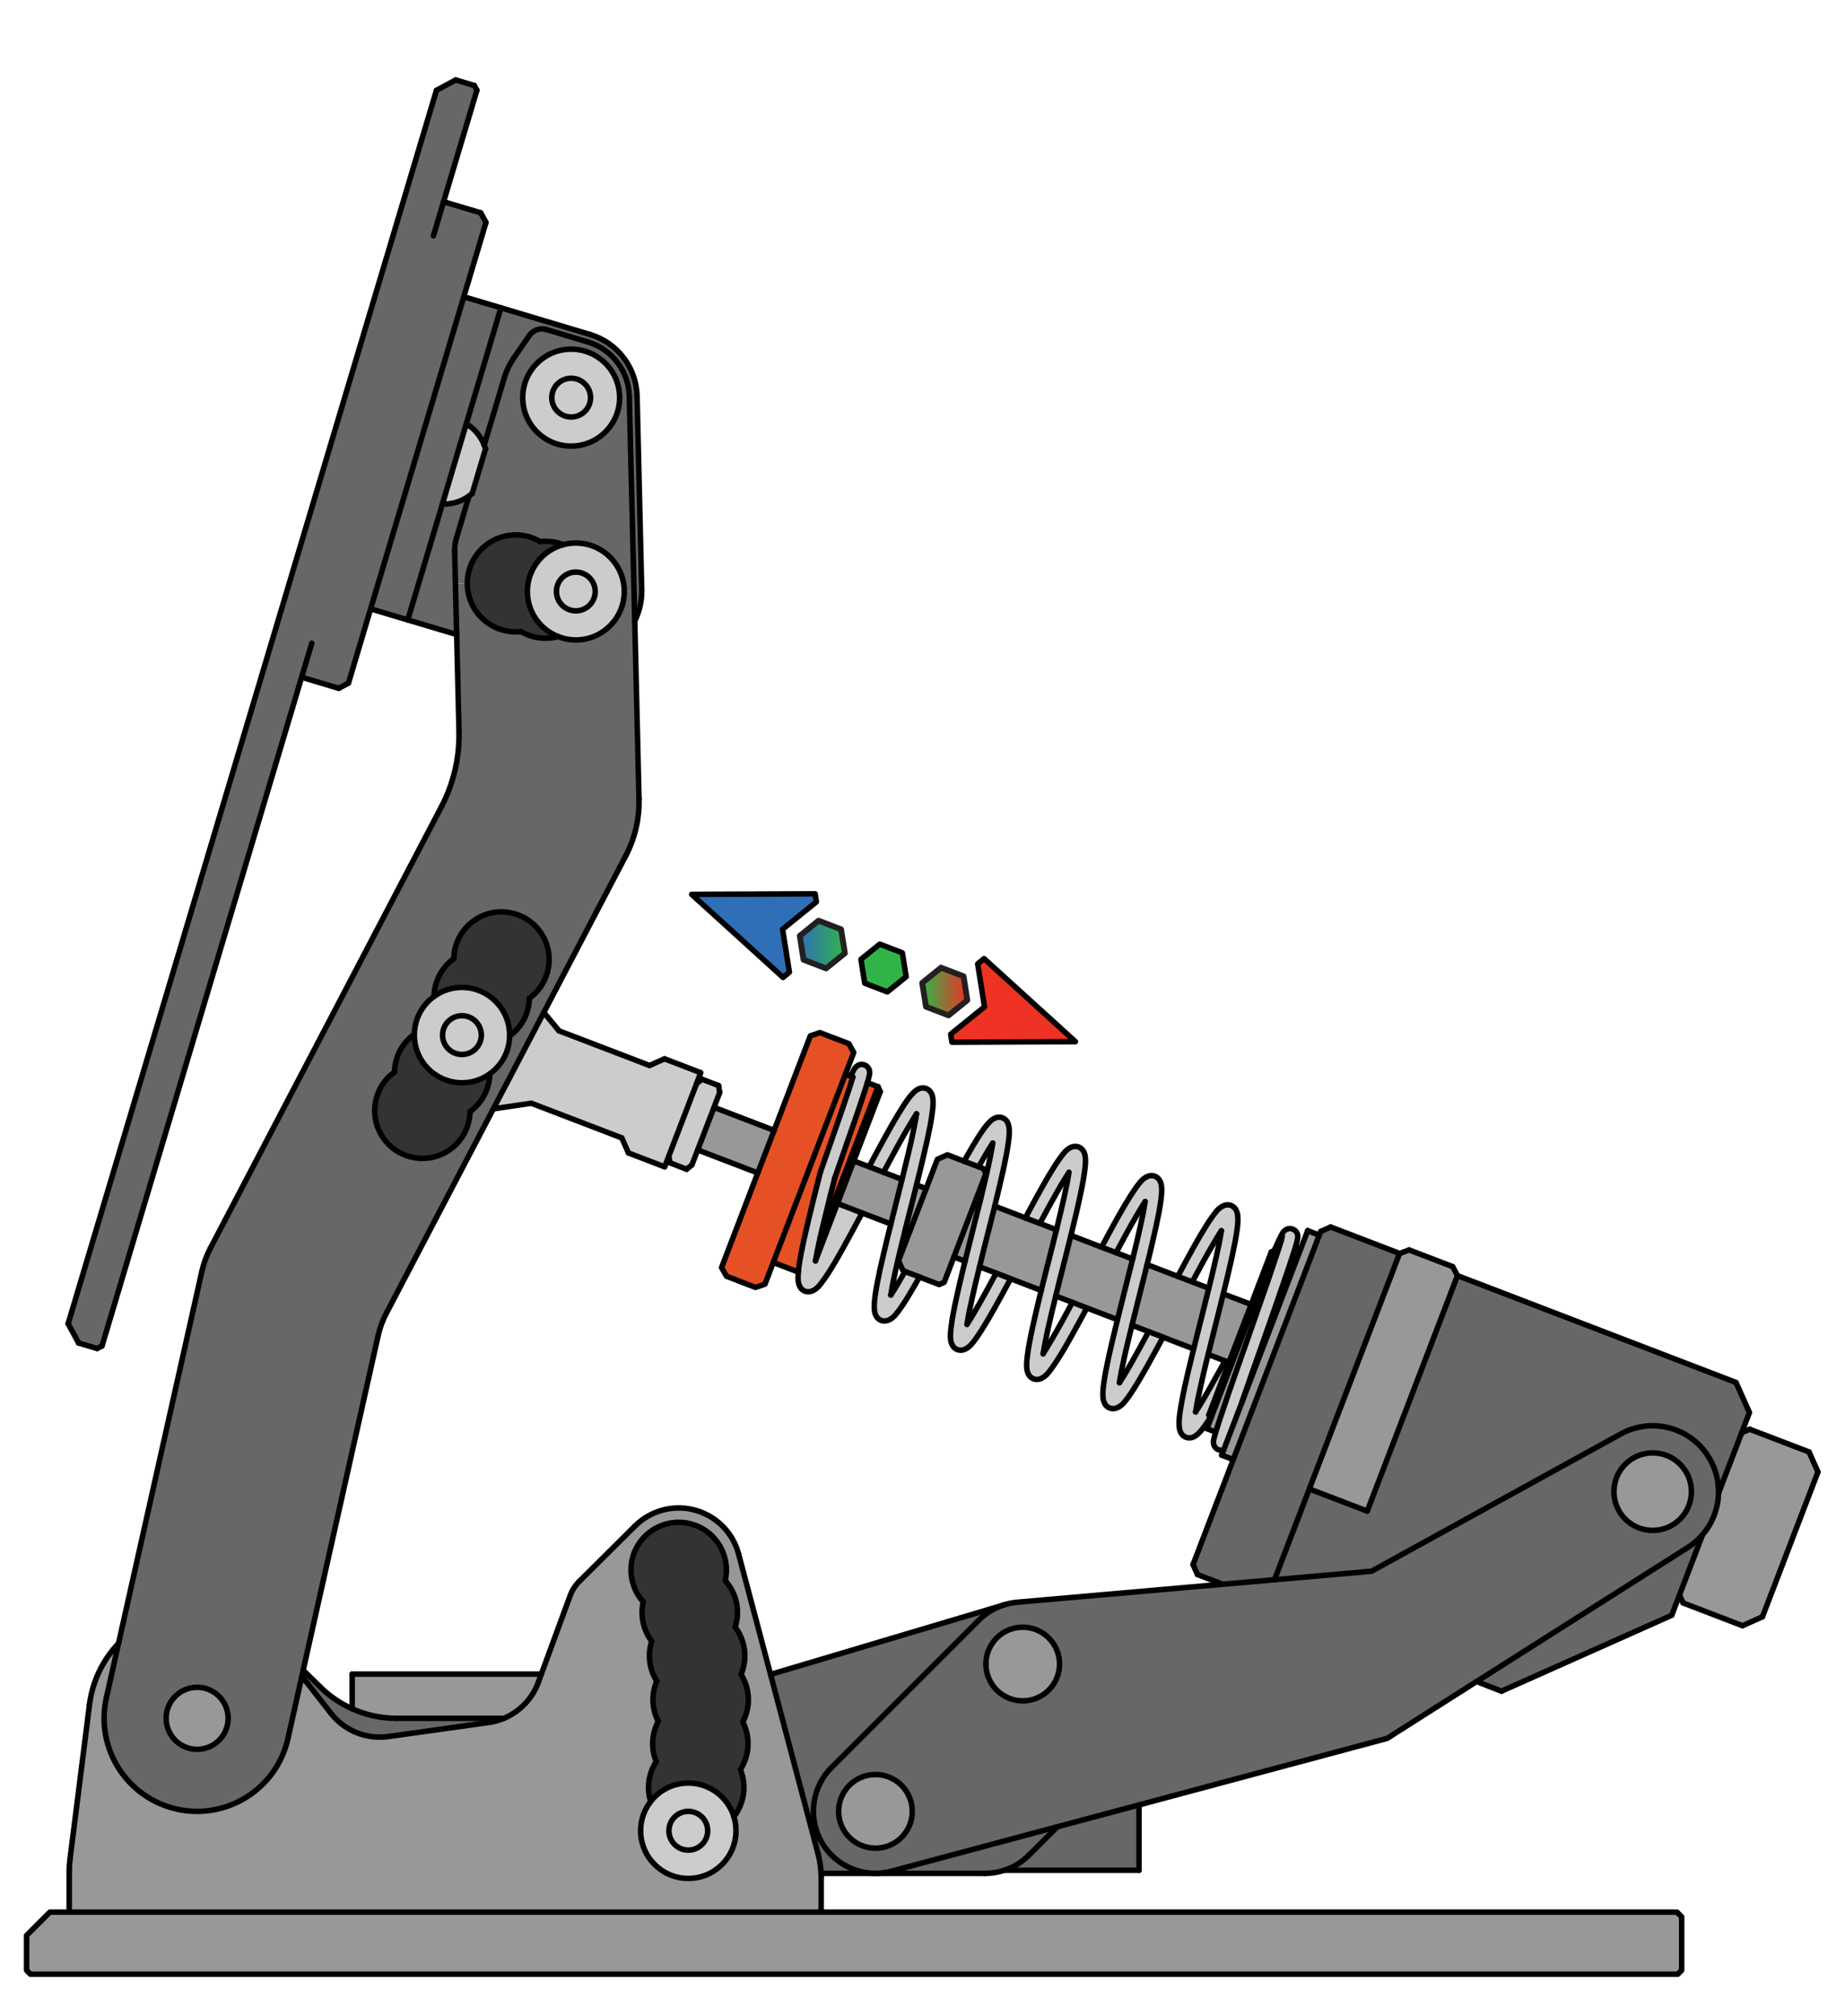 <?xml version="1.0" encoding="UTF-8"?>
<svg id="Layer_1" data-name="Layer 1" xmlns="http://www.w3.org/2000/svg" xmlns:xlink="http://www.w3.org/1999/xlink" viewBox="0 0 238 260">
  <defs>
    <style>
      .cls-1 {
        fill: url(#linear-gradient-2);
      }

      .cls-2 {
        fill: #989898;
      }

      .cls-3 {
        stroke: #000;
        stroke-width: .71px;
      }

      .cls-3, .cls-4 {
        fill: none;
        stroke-linecap: round;
        stroke-linejoin: round;
      }

      .cls-5 {
        fill: #30b44a;
      }

      .cls-6 {
        fill: #333;
      }

      .cls-4 {
        stroke: #231f20;
        stroke-width: .75px;
      }

      .cls-7 {
        fill: #676767;
      }

      .cls-8 {
        fill: #2f6fb7;
      }

      .cls-9 {
        fill: #ccc;
      }

      .cls-10 {
        fill: #cccccb;
      }

      .cls-11 {
        fill: url(#linear-gradient);
      }

      .cls-12 {
        fill: #e65025;
      }

      .cls-13 {
        fill: #ee3224;
      }
    </style>
    <linearGradient id="linear-gradient" x1="118.96" y1="127.87" x2="124.78" y2="127.87" gradientUnits="userSpaceOnUse">
      <stop offset="0" stop-color="#30b44a"/>
      <stop offset="1" stop-color="#ee3224"/>
    </linearGradient>
    <linearGradient id="linear-gradient-2" x1="103.17" y1="121.81" x2="108.99" y2="121.81" gradientUnits="userSpaceOnUse">
      <stop offset="0" stop-color="#2f6fb7"/>
      <stop offset="1" stop-color="#30b44a"/>
    </linearGradient>
  </defs>
  <g id="LWPOLYLINE">
    <g>
      <g>
        <path class="cls-2" d="m233.36,187.25l1.15,2.58-7.16,18.68-2.57,1.15-7.67-2.94-.46-1.03,2.98-7.77c1.3-1.51,2.02-3.42,2.05-5.37h.01l2.98-7.77,1.03-.46,7.66,2.93Z"/>
        <path class="cls-7" d="m220.36,187.82c-2.4-3.79-7.34-5.06-11.27-2.9l-32.16,17.71-12.52,1.1h0s4.49-11.71,4.49-11.71l7.47,2.86,11.64-30.37,35.93,13.78,1.73,3.87-1,2.62-2.98,7.77h-.01c.04-1.62-.39-3.26-1.32-4.73Z"/>
        <circle class="cls-2" cx="213.19" cy="192.37" r="5"/>
        <polygon class="cls-2" points="216.93 247.2 216.93 254.1 216.43 254.6 3.93 254.6 3.43 254.1 3.43 249.6 6.43 246.6 8.93 246.6 105.93 246.6 216.33 246.6 216.93 247.2"/>
        <path class="cls-7" d="m216.65,205.69l-1,2.62-21.96,9.79-3.21-1.24,27.27-17.31c.72-.46,1.35-1.01,1.88-1.63l-2.98,7.77Z"/>
        <polygon class="cls-2" points="188.01 164.51 176.37 194.88 168.9 192.02 180.54 161.65 180.55 161.65 181.78 161.2 187.39 163.35 188.01 164.51"/>
        <polygon class="cls-7" points="170.18 159.29 170.36 158.82 171.65 158.24 180.54 161.65 168.9 192.02 164.41 203.72 164.41 203.73 157.72 204.31 154.47 203.06 153.9 201.77 159.09 188.23 170.18 159.29"/>
        <path class="cls-2" d="m155.85,174.67c.16-.65.33-1.31.49-1.97.36-1.46.75-2.97,1.11-4.43.12-.47.24-.94.35-1.41l3.6,1.37-2.87,7.47-.51-.19-2.17-.84Z"/>
        <path class="cls-2" d="m170.18,159.29l-11.09,28.94-1.5-.57.25-.67h.01l2.35-6.13s.02-.05.02-.07l7.57-19.74.9-2.34,1.49.58Z"/>
        <path class="cls-9" d="m159.25,177.48c.46-1.31.95-2.71,1.45-4.12.49-1.4.99-2.84,1.47-4.2s.94-2.69,1.35-3.87c.4-1.18.77-2.26,1.06-3.14.3-.88.53-1.6.67-2.08l-.26-.1-.48,1.26-.15.07s0-.01.01-.02c.35-.79.62-1.39.83-1.8.1-.19.17-.34.26-.48.04-.05.07-.11.13-.17.04-.05.1-.11.19-.18.04-.03.1-.07.16-.1.08-.04.17-.07.27-.09s.21-.02.31-.01c.11.01.22.05.32.1.11.05.2.12.28.2.08.07.14.17.18.25.05.09.07.17.09.25.01.07.02.12.02.17.01.07,0,.12,0,.16-.01.09-.02.15-.03.22-.04.21-.1.43-.18.72-.02.09-.05.18-.08.27-.1.33-.22.72-.37,1.16-.27.83-.62,1.88-1.03,3.07-.39,1.14-.83,2.42-1.3,3.77-.47,1.33-.97,2.76-1.46,4.17-.5,1.4-1,2.83-1.47,4.16-.45,1.31-.88,2.56-1.27,3.67,0,.02,0,.05-.02.07l-2.35,6.13h-.01c-.1.03-.2.05-.31.05-.11-.01-.23-.03-.34-.07s-.21-.1-.29-.17c-.09-.08-.16-.16-.22-.25-.05-.09-.08-.18-.11-.26-.02-.07-.03-.14-.03-.19-.01-.06-.01-.11-.01-.16.01-.07.01-.13.02-.19.03-.16.06-.31.12-.51.04-.16.09-.34.16-.55.05-.18.12-.39.19-.62.24-.77.58-1.78.98-2.95.36-1.08.79-2.32,1.25-3.64Z"/>
        <polygon class="cls-2" points="164.51 161.23 156.17 182.99 156.11 182.85 155.94 182.47 158.53 175.7 161.4 168.23 163.99 161.46 164.36 161.3 164.51 161.23"/>
        <path class="cls-2" d="m156.17,182.99l8.34-21.76.48-1.26.26.1c-.14.48-.37,1.2-.67,2.08-.29.88-.66,1.96-1.06,3.14-.41,1.18-.87,2.51-1.35,3.87s-.98,2.8-1.47,4.2c-.5,1.41-.99,2.81-1.45,4.12-.46,1.32-.89,2.56-1.25,3.64-.4,1.17-.74,2.18-.98,2.95-.07.23-.14.44-.19.62l-1.14-.44.48-1.26Z"/>
        <path class="cls-9" d="m151.93,164.6c.37-.69.73-1.37,1.09-2.02.65-1.2,1.27-2.32,1.83-3.27.57-.96,1.08-1.77,1.52-2.38.47-.65.79-1.1,1.39-1.4.12-.06.27-.12.45-.14.14-.02.31-.01.47.03.21.06.42.18.56.33.13.14.22.28.27.42.09.21.13.4.15.59.05.47.02,1-.06,1.67-.07.51-.16,1.1-.28,1.75-.21,1.09-.49,2.4-.83,3.82-.21.9-.44,1.87-.69,2.86-.11.47-.23.94-.35,1.41-.36,1.46-.75,2.97-1.11,4.43-.16.66-.33,1.32-.49,1.97-.19.76-.37,1.51-.54,2.21-.3,1.3-.57,2.51-.78,3.53-.12.63-.23,1.19-.3,1.68.26-.39.55-.86.86-1.38.37-.63.78-1.34,1.21-2.11.16-.3.33-.59.49-.89.12-.21.24-.42.36-.64.13-.22.25-.45.38-.68.16-.29.33-.59.49-.88l.51.19-2.59,6.77.17.38c-.04.05-.07.1-.1.15-.51.79-.93,1.38-1.35,1.8-.18.18-.36.34-.61.47-.13.07-.29.13-.48.16-.15.01-.32.01-.48-.04-.21-.06-.42-.18-.56-.33-.12-.14-.21-.29-.27-.43-.08-.2-.12-.39-.14-.59-.05-.48-.02-1.02.07-1.71.07-.51.16-1.1.29-1.75.2-1.1.49-2.41.82-3.83.21-.88.44-1.82.68-2.79.12-.49.25-.99.37-1.49.36-1.45.75-2.97,1.11-4.43.16-.64.32-1.28.47-1.9.2-.78.38-1.55.55-2.27.31-1.3.58-2.5.78-3.52.12-.6.22-1.15.29-1.63-.27.41-.57.9-.89,1.44-.5.84-1.06,1.84-1.66,2.93-.38.7-.79,1.45-1.2,2.23l-1.87-.71h0Z"/>
        <path class="cls-2" d="m151.93,164.61l1.87.71,2.13.82c-.15.62-.31,1.26-.47,1.9-.36,1.46-.75,2.98-1.11,4.43-.12.5-.25,1-.37,1.49l-3.95-1.51h0s-1.87-.72-1.87-.72l-2.14-.82c.16-.65.32-1.31.49-1.97.36-1.46.75-2.97,1.11-4.43.12-.48.24-.95.35-1.42l3.96,1.52Z"/>
        <path class="cls-9" d="m148.85,151.65c.21.06.42.19.56.33.13.14.22.29.28.43.08.2.12.39.14.58.06.48.02,1.01-.06,1.68-.07.51-.16,1.1-.28,1.75-.21,1.09-.5,2.4-.83,3.82-.21.9-.44,1.86-.69,2.85-.11.47-.23.94-.35,1.42-.36,1.46-.75,2.97-1.11,4.43-.17.66-.33,1.32-.49,1.97-.19.76-.37,1.51-.54,2.21-.31,1.3-.58,2.51-.78,3.53-.12.62-.23,1.19-.3,1.67.26-.39.55-.86.87-1.39.49-.83,1.05-1.83,1.65-2.91.39-.72.81-1.5,1.24-2.29l1.87.71h0c-.39.73-.76,1.42-1.13,2.09-.65,1.2-1.27,2.31-1.83,3.25-.56.96-1.07,1.76-1.51,2.37-.47.64-.78,1.09-1.4,1.38-.12.06-.27.11-.44.13-.14.02-.3,0-.45-.03-.22-.06-.42-.19-.56-.34-.13-.13-.22-.28-.27-.42-.09-.2-.13-.39-.15-.59-.05-.48-.02-1.01.07-1.69.06-.51.16-1.1.28-1.75.21-1.1.49-2.41.83-3.83.21-.89.44-1.84.68-2.82.12-.48.24-.96.36-1.45.36-1.46.75-2.97,1.11-4.43.17-.65.33-1.3.49-1.94.19-.77.37-1.53.54-2.24.3-1.29.57-2.5.78-3.52.12-.61.22-1.17.29-1.65-.26.4-.56.87-.87,1.41-.5.84-1.07,1.83-1.66,2.92-.39.71-.8,1.48-1.22,2.26l-1.87-.71c.37-.71.74-1.39,1.09-2.04.66-1.21,1.28-2.32,1.84-3.27.57-.96,1.08-1.77,1.52-2.38.47-.64.78-1.09,1.39-1.39.12-.06.27-.12.44-.14.15-.02.31-.01.47.03Z"/>
        <path class="cls-2" d="m142.1,160.84l1.87.71,2.13.82h.01c-.16.64-.32,1.29-.49,1.94-.36,1.46-.75,2.97-1.11,4.43-.12.49-.24.97-.36,1.45l-3.95-1.51-1.87-.72-2.14-.82c.16-.64.32-1.29.48-1.95.37-1.46.75-2.97,1.12-4.43l.36-1.44,3.94,1.52h.01Z"/>
        <circle class="cls-2" cx="131.93" cy="214.6" r="4.75"/>
        <path class="cls-9" d="m135.74,176.36c-.47.65-.78,1.1-1.39,1.39-.13.07-.27.12-.45.14-.14.02-.3.01-.46-.03-.21-.06-.42-.19-.56-.33-.13-.14-.22-.29-.27-.42-.09-.21-.13-.4-.15-.59-.05-.48-.02-1.01.07-1.68.06-.51.15-1.1.28-1.75.2-1.09.49-2.4.82-3.82.21-.9.44-1.86.68-2.85.12-.47.24-.95.36-1.43.37-1.45.75-2.97,1.12-4.43.16-.66.33-1.32.49-1.96.18-.76.36-1.51.53-2.22.31-1.29.58-2.5.78-3.52.13-.62.23-1.19.3-1.67-.26.4-.55.87-.87,1.39-.49.84-1.06,1.84-1.65,2.92-.39.72-.81,1.49-1.23,2.28l-1.87-.71c.38-.71.75-1.41,1.11-2.07.65-1.2,1.28-2.31,1.83-3.26.57-.96,1.08-1.76,1.52-2.37.47-.64.78-1.09,1.39-1.39.13-.06.27-.11.45-.13.14-.01.3-.01.45.03.22.06.42.19.56.34.13.13.22.28.28.42.08.2.12.39.14.59.06.48.02,1.01-.07,1.69-.06.51-.15,1.09-.28,1.75-.2,1.09-.49,2.4-.82,3.82-.21.9-.44,1.85-.68,2.83l-.36,1.44c-.37,1.46-.75,2.97-1.12,4.43-.16.66-.32,1.31-.48,1.95-.19.77-.37,1.52-.54,2.23-.31,1.3-.58,2.5-.78,3.52-.13.62-.23,1.18-.3,1.67.26-.4.56-.88.87-1.41.5-.84,1.06-1.83,1.66-2.91.39-.72.8-1.49,1.23-2.28l1.87.72c-.38.7-.75,1.39-1.11,2.05-.65,1.2-1.28,2.31-1.83,3.26-.57.96-1.08,1.76-1.52,2.37Z"/>
        <path class="cls-7" d="m132.73,239.25l3.66-3.66,10.54-2.82v8.43h-17.36c1.18-.39,2.27-1.06,3.16-1.95Z"/>
        <path class="cls-2" d="m134.67,164.99c-.12.48-.24.96-.36,1.43l-3.94-1.51-1.87-.72-2.14-.82c.15-.63.31-1.27.47-1.92.37-1.46.75-2.97,1.12-4.43.12-.49.25-.98.37-1.47l3.95,1.52,1.87.71,2.14.82c-.16.64-.33,1.3-.49,1.96-.37,1.46-.75,2.98-1.12,4.43Z"/>
        <path class="cls-2" d="m123.05,162.1l2.87-7.47.53.21c-.17.65-.33,1.31-.5,1.97-.36,1.46-.75,2.97-1.11,4.43-.12.47-.24.94-.35,1.41l-1.44-.55Z"/>
        <path class="cls-9" d="m129.82,148.92c-.21,1.1-.49,2.41-.83,3.83-.21.89-.44,1.83-.67,2.8-.12.49-.25.98-.37,1.47-.37,1.46-.75,2.97-1.12,4.43-.16.65-.32,1.29-.47,1.92-.19.78-.38,1.54-.55,2.26-.3,1.29-.57,2.5-.78,3.52-.12.61-.22,1.16-.29,1.64.27-.41.57-.89.88-1.42.5-.85,1.07-1.84,1.66-2.93.39-.71.8-1.47,1.22-2.25l1.87.72c-.38.7-.74,1.38-1.1,2.03-.65,1.2-1.28,2.31-1.83,3.26-.57.96-1.08,1.77-1.52,2.38-.47.65-.79,1.1-1.39,1.4-.12.06-.27.12-.45.14-.14.02-.31.01-.46-.03-.22-.05-.43-.18-.57-.33-.13-.14-.21-.28-.27-.42-.09-.21-.13-.39-.15-.59-.05-.47-.02-1,.07-1.67.06-.51.15-1.1.28-1.75.2-1.09.49-2.4.82-3.82.21-.9.44-1.87.69-2.86.11-.47.23-.94.35-1.41.36-1.46.75-2.97,1.11-4.43.17-.66.33-1.32.5-1.97.18-.76.36-1.51.53-2.22.31-1.29.58-2.5.78-3.52.13-.63.23-1.19.3-1.68-.26.4-.55.86-.86,1.39-.3.5-.62,1.06-.96,1.66l-1.88-.71c.38-.67.73-1.29,1.06-1.85.57-.95,1.07-1.75,1.51-2.35.23-.32.45-.58.66-.8.19-.2.37-.37.62-.5.14-.08.3-.14.49-.17.15-.02.33-.02.49.03.22.06.42.18.57.33.13.14.21.29.27.43.08.2.12.39.14.59.06.48.02,1.02-.07,1.7-.06.51-.16,1.1-.28,1.75Z"/>
        <polygon class="cls-2" points="121.8 165.37 121.15 165.66 118.61 164.69 118.61 164.68 116.73 163.97 116.48 163.87 115.91 162.58 117.36 158.79 119.47 153.29 120.92 149.51 122.21 148.93 124.36 149.76 126.24 150.47 126.88 150.72 127.17 151.37 125.92 154.63 123.05 162.1 121.8 165.37"/>
        <path class="cls-2" d="m119.47,153.29l-2.11,5.5-.58-.22c.07-.27.13-.53.2-.8.37-1.46.75-2.97,1.12-4.43.04-.17.09-.35.13-.52l1.24.47Z"/>
        <circle class="cls-2" cx="112.93" cy="233.6" r="4.75"/>
        <path class="cls-7" d="m127.07,241.6h-14.14c.69-.01,1.39-.1,2.07-.28l21.39-5.73-3.66,3.66c-.89.89-1.98,1.56-3.16,1.94-.8.27-1.64.41-2.5.41Z"/>
        <path class="cls-9" d="m112.8,168.99c-.05-.48-.02-1.01.06-1.68.07-.5.16-1.09.28-1.74.21-1.09.49-2.4.83-3.82.28-1.22.61-2.55.95-3.9.03-.12.06-.25.09-.37.36-1.46.75-2.97,1.11-4.43.08-.32.16-.64.24-.95.28-1.12.55-2.22.79-3.24.31-1.29.58-2.5.78-3.53.13-.62.23-1.19.3-1.68-.26.4-.55.86-.86,1.39-.5.83-1.06,1.83-1.65,2.9-.55,1.01-1.14,2.12-1.75,3.25l-1.86-.72c.32-.61.65-1.22.96-1.8.68-1.26,1.33-2.45,1.92-3.49.6-1.04,1.15-1.96,1.62-2.68.5-.75.9-1.3,1.34-1.69.16-.15.33-.28.57-.39.12-.05.27-.09.43-.11.14-.01.29,0,.43.04.22.07.42.2.55.34s.21.29.27.43c.09.2.12.4.14.59.06.5.02,1.05-.08,1.75-.06.52-.16,1.11-.28,1.77-.21,1.1-.5,2.41-.84,3.83-.27,1.17-.59,2.46-.91,3.76-.04.17-.09.35-.13.52-.37,1.46-.75,2.97-1.12,4.43-.07.27-.13.53-.2.8-.29,1.17-.57,2.31-.82,3.37-.3,1.29-.57,2.49-.77,3.5-.11.58-.21,1.12-.28,1.58.28-.42.59-.92.92-1.48.28-.48.59-1.01.9-1.57l1.88.71h0c-.35.64-.68,1.21-1,1.74-.56.97-1.08,1.78-1.52,2.39-.47.65-.78,1.1-1.38,1.4-.13.06-.28.12-.45.14-.15.02-.31.02-.47-.02-.22-.06-.43-.19-.57-.34-.13-.13-.21-.28-.27-.42-.09-.2-.13-.39-.15-.58Z"/>
        <path class="cls-2" d="m116.12,153.05c-.36,1.46-.75,2.97-1.11,4.43-.03.12-.06.25-.09.37l-3.71-1.42-3.18-1.22,2.1-5.49,1.98.75,1.86.72,2.39.91c-.08.31-.16.63-.24.95Z"/>
        <path class="cls-7" d="m136.68,214.6c0-2.63-2.13-4.75-4.75-4.75s-4.75,2.12-4.75,4.75,2.12,4.75,4.75,4.75,4.75-2.13,4.75-4.75Zm76.51-17.23c2.76,0,5-2.24,5-5s-2.24-5-5-5-5,2.24-5,5,2.24,5,5,5Zm-100.26,40.98c2.62,0,4.75-2.13,4.75-4.75s-2.13-4.75-4.75-4.75-4.75,2.12-4.75,4.75,2.12,4.75,4.75,4.75Zm16.26-31.27c.65-.24,1.34-.39,2.04-.45l26.49-2.32,6.69-.58,12.52-1.1,32.16-17.71c3.93-2.16,8.87-.89,11.27,2.9.93,1.47,1.36,3.11,1.32,4.73-.03,1.95-.75,3.86-2.05,5.37-.53.62-1.16,1.17-1.88,1.63l-27.27,17.31h-.01l-11.54,7.33-32,8.58-10.54,2.82-21.39,5.73c-.68.18-1.38.27-2.07.27-2.1,0-4.14-.82-5.66-2.34-3.12-3.12-3.12-8.19,0-11.31l19-19c.83-.83,1.83-1.46,2.92-1.86Z"/>
        <path class="cls-12" d="m111.54,140.74c.14-.43.25-.8.35-1.12l1.37.53-7.46,19.46c.23-1.01.49-2.13.78-3.28.34-1.41.72-2.92,1.1-4.4.51-1.48,1.04-2.97,1.52-4.37.47-1.34.92-2.62,1.31-3.75.4-1.19.76-2.24,1.03-3.07Z"/>
        <path class="cls-12" d="m105.8,159.61l7.46-19.46.29.64-3.42,8.93-2.1,5.49h-.01l-2.83,7.4c.12-.7.29-1.53.48-2.43.04-.19.08-.38.13-.57Z"/>
        <path class="cls-7" d="m107.27,239.25c1.52,1.52,3.56,2.34,5.66,2.34h0s-7.02.01-7.02.01c-.03-.85-.17-1.69-.38-2.52l-6.13-23.14,29.79-8.87h0c-1.09.41-2.09,1.04-2.92,1.87l-19,19c-3.12,3.12-3.12,8.19,0,11.31Z"/>
        <path class="cls-9" d="m103.31,161.8c.21-1.09.49-2.4.83-3.82.31-1.32.67-2.79,1.04-4.27.2-.82.42-1.66.63-2.5.5-1.43,1.01-2.88,1.48-4.23.46-1.33.91-2.6,1.29-3.72s.72-2.11.98-2.91c.19-.59.35-1.08.46-1.45l-.29-.11c.1-.2.18-.37.26-.52.09-.18.16-.31.25-.45.03-.05.07-.11.13-.18.04-.04.09-.09.17-.15.04-.04.09-.07.15-.1.08-.04.17-.08.27-.1s.21-.02.31-.01c.11.01.22.04.33.09.1.05.19.11.27.19s.15.17.19.26c.05.08.08.17.09.24.02.07.03.13.03.18v.16c-.01.09-.02.15-.03.21-.03.2-.09.4-.16.67-.03.11-.06.22-.1.34-.1.32-.21.69-.35,1.12-.27.83-.63,1.88-1.03,3.07-.39,1.13-.84,2.41-1.31,3.75-.48,1.4-1.01,2.89-1.52,4.37-.38,1.48-.76,2.99-1.1,4.4-.29,1.15-.55,2.27-.78,3.28-.05.19-.09.38-.13.57-.19.9-.36,1.73-.48,2.43l2.83-7.4h.01l3.18,1.22c-.55,1.02-1.08,2.02-1.59,2.95-.65,1.21-1.28,2.32-1.83,3.27-.57.97-1.08,1.78-1.53,2.39-.46.65-.78,1.1-1.38,1.4-.12.06-.27.12-.45.14-.15.02-.31.02-.47-.02-.22-.06-.42-.19-.57-.34-.13-.13-.21-.28-.27-.42-.09-.2-.12-.39-.15-.58-.04-.35-.03-.73.01-1.17.01-.16.03-.32.05-.5.07-.51.16-1.1.28-1.75Z"/>
        <path class="cls-12" d="m104.14,157.98c-.34,1.42-.62,2.73-.83,3.82-.12.65-.21,1.24-.28,1.75-.02.18-.04.34-.05.5l-3.23-1.24,9.31-24.28.67.26.29.11c-.11.37-.27.86-.46,1.45-.26.8-.6,1.79-.98,2.91s-.83,2.39-1.29,3.72c-.47,1.35-.98,2.8-1.48,4.23-.21.84-.43,1.68-.63,2.5-.37,1.48-.73,2.95-1.04,4.27Z"/>
        <polygon class="cls-12" points="99.75 162.81 98.68 165.61 97.45 166.03 93.72 164.59 93.08 163.47 97.75 151.27 99.86 145.78 104.53 133.59 105.76 133.17 109.5 134.6 110.13 135.73 109.06 138.53 99.75 162.81"/>
        <rect class="cls-2" x="91.99" y="142.89" width="5.88" height="8.3" transform="translate(-76.35 183.07) rotate(-69.03)"/>
        <polygon class="cls-9" points="86.42 149.96 86.28 149.08 89.86 139.74 90.55 139.18 92.7 140 92.84 140.89 92.11 142.81 90 148.3 89.26 150.22 88.57 150.79 86.42 149.96"/>
        <circle class="cls-9" cx="88.79" cy="236.1" r="2.5"/>
        <path class="cls-9" d="m88.79,238.6c1.38,0,2.5-1.12,2.5-2.5s-1.12-2.5-2.5-2.5-2.5,1.11-2.5,2.5,1.12,2.5,2.5,2.5Zm0-8.65c2.77,0,5.11,1.82,5.88,4.34.18.57.27,1.18.27,1.81,0,3.39-2.75,6.15-6.15,6.15s-6.15-2.76-6.15-6.15c0-1.42.48-2.73,1.3-3.77,1.11-1.45,2.87-2.38,4.85-2.38Z"/>
        <path class="cls-6" d="m94.67,234.29c-.77-2.52-3.11-4.34-5.88-4.34-1.98,0-3.74.93-4.85,2.38h-.01c-.53-1.74-.27-3.62.72-5.15-.69-1.68-.59-3.58.26-5.18-.83-1.62-.9-3.51-.19-5.19-.97-1.53-1.2-3.42-.65-5.14-1.09-1.45-1.49-3.31-1.09-5.08-1.34-1.49-1.87-3.53-1.43-5.49.76-3.31,4.06-5.38,7.37-4.62,3.31.75,5.38,4.05,4.63,7.36,1.47,1.63,1.96,3.92,1.29,6,1.32,1.75,1.61,4.08.76,6.1,1.16,1.86,1.25,4.19.22,6.13,1,1.96.88,4.29-.31,6.14.83,2.03.5,4.35-.84,6.08Z"/>
        <circle class="cls-10" cx="74.28" cy="76.28" r="2.5"/>
        <circle class="cls-10" cx="73.68" cy="51.28" r="2.5"/>
        <polygon class="cls-9" points="85.72 136.55 90.39 138.34 89.86 139.74 86.28 149.08 85.74 150.48 81.07 148.69 80.21 146.75 68.54 142.28 63.64 143 70.15 130.57 72.11 132.94 83.79 137.41 85.72 136.55"/>
        <path class="cls-10" d="m74.28,70.03c3.45,0,6.25,2.79,6.25,6.25s-2.8,6.25-6.25,6.25c-.8,0-1.57-.15-2.28-.44h0c-2.32-.91-3.96-3.17-3.96-5.81,0-2.89,1.96-5.32,4.62-6.03.52-.15,1.07-.22,1.63-.22Zm2.5,6.25c0-1.39-1.12-2.5-2.5-2.5s-2.5,1.11-2.5,2.5,1.12,2.5,2.5,2.5,2.5-1.12,2.5-2.5Z"/>
        <path class="cls-10" d="m76.18,51.28c0-1.38-1.12-2.5-2.5-2.5s-2.5,1.12-2.5,2.5,1.12,2.5,2.5,2.5,2.5-1.12,2.5-2.5Zm-2.5-6.25c3.46,0,6.25,2.8,6.25,6.25s-2.79,6.25-6.25,6.25-6.25-2.8-6.25-6.25,2.8-6.25,6.25-6.25Z"/>
        <path class="cls-6" d="m72.65,70.25c-2.66.71-4.62,3.14-4.62,6.03,0,2.64,1.64,4.9,3.96,5.81-1.62.44-3.34.21-4.79-.64-1.33.14-2.68-.14-3.83-.82-1.99-1.17-3.09-3.25-3.09-5.4,0-1.08.28-2.17.86-3.16,1.75-2.97,5.58-3.97,8.55-2.22,1.01-.11,2.02.02,2.96.39h0Z"/>
        <path class="cls-6" d="m68.29,128.74c-.04,1.93-.99,3.74-2.56,4.87.01-.04.01-.08.01-.12,0-3.39-2.76-6.15-6.15-6.15-1.34,0-2.59.43-3.6,1.17.03-1.94.98-3.74,2.55-4.88.03-1.93.98-3.74,2.55-4.87,2.75-1.99,6.6-1.36,8.58,1.39,1.99,2.76,1.37,6.6-1.38,8.59Z"/>
        <path class="cls-7" d="m76.12,43.14c3.52,1.05,5.97,4.26,6.06,7.94l.6,24.99c.03,1.4-.28,2.78-.9,4.02l-.09-3.84-.61-25.15c-.08-3.25-2.24-6.07-5.35-7l-5.34-1.6c-.83-.25-1.73.07-2.22.78l-1.99,2.89c-.54.78-.95,1.63-1.22,2.54l-2.6,8.69c-.38-.98-1.03-1.83-1.87-2.46l-.48-.14,4.51-15.1,11.5,3.44Z"/>
        <path class="cls-7" d="m58.08,148.23c1.57-1.13,2.52-2.94,2.55-4.87,1.57-1.14,2.52-2.94,2.55-4.88,1.52-1.09,2.52-2.86,2.55-4.87,1.57-1.13,2.52-2.94,2.56-4.87,2.75-1.99,3.37-5.83,1.38-8.59-1.98-2.75-5.83-3.38-8.58-1.39-1.57,1.13-2.52,2.94-2.55,4.87-1.57,1.14-2.52,2.94-2.55,4.88-1.52,1.09-2.51,2.87-2.54,4.87h0c-1.57,1.13-2.52,2.94-2.55,4.87-2.76,1.99-3.38,5.83-1.39,8.59,1.98,2.75,5.83,3.38,8.58,1.39Zm16.2-65.7c3.45,0,6.25-2.8,6.25-6.25l1.26-.03.09,3.84.55,22.97c.06,2.54-.53,5.06-1.71,7.31l-10.57,20.2-6.51,12.43-13.79,26.34c-.49.93-.85,1.92-1.08,2.95l-9.66,43.11-.17.76h0s-1.8,8.06-1.8,8.06c-1.45,6.47-7.87,10.53-14.34,9.09-6.46-1.45-10.53-7.87-9.08-14.34l1.57-7.03,10.75-47.98c.23-1.03.6-2.02,1.08-2.95l29.81-56.95c1.58-3.01,2.36-6.36,2.28-9.75l-.3-12.48-.16-6.56,1.53-.04c0,2.15,1.1,4.23,3.09,5.4,1.15.68,2.5.96,3.83.82,1.45.85,3.17,1.08,4.79.64h0c.71.29,1.48.44,2.28.44ZM29.43,221.6c0-2.21-1.79-4-4-4s-4,1.79-4,4,1.79,4,4,4,4-1.8,4-4Z"/>
        <path class="cls-9" d="m57.11,64.86l3-10.06.48.14c.84.63,1.49,1.48,1.87,2.46.07.16.12.33.17.5l-1.72,5.74c-.13.11-.27.22-.41.33-.85.61-1.86.97-2.92,1.03l-.47-.14Z"/>
        <polygon class="cls-7" points="47.81 78.52 59.83 38.27 64.62 39.7 60.11 54.8 57.11 64.86 52.6 79.95 47.81 78.52"/>
        <circle class="cls-9" cx="59.59" cy="133.49" r="2.5"/>
        <path class="cls-7" d="m79.93,51.28c0-3.45-2.79-6.25-6.25-6.25s-6.25,2.8-6.25,6.25,2.8,6.25,6.25,6.25,6.25-2.8,6.25-6.25Zm-4.1-7.18c3.11.93,5.27,3.75,5.35,7l.61,25.15-1.26.03c0-3.46-2.8-6.25-6.25-6.25-.56,0-1.11.07-1.63.22h0c-.94-.38-1.95-.51-2.96-.4-2.97-1.75-6.8-.75-8.55,2.22-.58.99-.86,2.08-.86,3.16l-1.53.04-.1-4.25c-.01-.53.06-1.05.21-1.55l1.64-5.5c.14-.11.28-.22.41-.33l1.72-5.74c-.05-.17-.1-.34-.17-.5l2.6-8.69c.27-.91.68-1.76,1.22-2.54l1.99-2.89c.49-.71,1.39-1.03,2.22-.78l5.34,1.6Z"/>
        <path class="cls-7" d="m52.6,79.95l4.51-15.09.47.14c1.06-.06,2.07-.42,2.92-1.03l-1.64,5.5c-.15.5-.22,1.02-.21,1.55l.1,4.25.16,6.56-6.31-1.88Z"/>
        <path class="cls-9" d="m55.99,128.51c1.01-.74,2.26-1.17,3.6-1.17,3.39,0,6.15,2.76,6.15,6.15,0,.04,0,.08-.01.12-.03,2.01-1.03,3.78-2.55,4.87-1.01.73-2.25,1.16-3.59,1.16-3.4,0-6.15-2.75-6.15-6.15,0-.04,0-.07,0-.11.03-2,1.02-3.78,2.54-4.87Zm3.6,2.48c-1.38,0-2.5,1.12-2.5,2.5s1.12,2.5,2.5,2.5,2.5-1.12,2.5-2.5-1.12-2.5-2.5-2.5Z"/>
        <path class="cls-6" d="m53.44,133.49c0,3.4,2.75,6.15,6.15,6.15,1.34,0,2.58-.43,3.59-1.16-.03,1.94-.98,3.74-2.55,4.88-.03,1.93-.98,3.74-2.55,4.87-2.75,1.99-6.6,1.36-8.58-1.39-1.99-2.76-1.37-6.6,1.39-8.59.03-1.93.98-3.74,2.55-4.87h0s0,.07,0,.11Z"/>
        <path class="cls-2" d="m69.44,216.97c-.78,2.12-2.4,3.78-4.43,4.63h-13.87c-1.98,0-3.93-.42-5.71-1.23v-4.47h24.4l-.39,1.07Z"/>
        <path class="cls-2" d="m94.84,209.84c.67-2.08.18-4.37-1.29-6,.75-3.31-1.32-6.61-4.63-7.36-3.31-.76-6.61,1.31-7.37,4.62-.44,1.96.09,4,1.43,5.49-.4,1.77,0,3.63,1.09,5.08-.55,1.72-.32,3.61.65,5.14-.71,1.68-.64,3.57.19,5.19-.85,1.6-.95,3.5-.26,5.18-.99,1.53-1.25,3.41-.72,5.14h.01c-.82,1.05-1.3,2.36-1.3,3.78,0,3.39,2.75,6.15,6.15,6.15s6.15-2.76,6.15-6.15c0-.63-.09-1.24-.27-1.81,1.34-1.73,1.67-4.05.84-6.08,1.19-1.85,1.31-4.18.31-6.14,1.03-1.94.94-4.27-.22-6.13.85-2.02.56-4.35-.76-6.1Zm4.56,6.1l6.13,23.14c.21.83.35,1.67.38,2.52.02.19.02.37.02.56v4.44H8.93v-5.25c0-.5.03-1,.09-1.5l2.52-20c.37-2.97,1.69-5.75,3.75-7.91l-1.57,7.03c-1.45,6.47,2.62,12.89,9.08,14.34,6.47,1.44,12.89-2.62,14.34-9.09l1.8-8.05,1.62,2.06,2.13,2.73c1.76,2.25,4.59,3.39,7.42,2.99l12.93-1.81c.69-.09,1.35-.28,1.97-.54,2.03-.85,3.65-2.51,4.43-4.63l.39-1.07,3.72-10.12c.25-.69.65-1.31,1.16-1.82l7.2-7.16c1-.99,2.23-1.7,3.59-2.06,4.27-1.13,8.65,1.41,9.78,5.68l4.12,15.52Z"/>
        <path class="cls-7" d="m51.14,221.6h13.87c-.62.26-1.28.45-1.97.54l-12.93,1.81c-2.83.4-5.66-.74-7.42-2.99l-2.13-2.73-1.62-2.06h0s.17-.77.17-.77l2.23,2.19c1.2,1.18,2.59,2.12,4.09,2.78,1.78.81,3.73,1.23,5.71,1.23Z"/>
        <circle class="cls-2" cx="25.43" cy="221.6" r="4"/>
        <polygon class="cls-7" points="56.3 11.65 58.79 10.31 61.18 11.02 61.52 11.64 57.22 26.02 57.23 26.02 62.02 27.45 62.69 28.69 59.83 38.27 47.81 78.52 44.95 88.1 43.7 88.77 38.91 87.34 13.16 173.58 12.53 173.91 10.14 173.2 8.79 170.71 56.3 11.65"/>
      </g>
      <g>
        <circle class="cls-3" cx="213.19" cy="192.37" r="5"/>
        <path class="cls-3" d="m80.72,110.37c1.18-2.25,1.77-4.77,1.71-7.31"/>
        <line class="cls-3" x1="215.65" y1="208.31" x2="193.69" y2="218.1"/>
        <line class="cls-3" x1="43.7" y1="88.77" x2="44.95" y2="88.1"/>
        <line class="cls-3" x1="190.48" y1="216.86" x2="193.69" y2="218.1"/>
        <polygon class="cls-3" points="8.93 246.6 6.43 246.6 3.43 249.6 3.43 254.1 3.93 254.6 216.43 254.6 216.93 254.1 216.93 247.2 216.33 246.6 105.93 246.6 8.93 246.6"/>
        <polyline class="cls-3" points="55.91 30.41 57.22 26.02 61.52 11.64"/>
        <line class="cls-3" x1="62.02" y1="27.45" x2="57.23" y2="26.02"/>
        <path class="cls-3" d="m156.11,182.85c-.04.05-.07.1-.1.15-.51.79-.93,1.38-1.35,1.8-.18.18-.36.34-.61.47-.13.07-.29.13-.48.16-.15.01-.32.01-.48-.04-.21-.06-.42-.18-.56-.33-.12-.14-.21-.29-.27-.43-.08-.2-.12-.39-.14-.59-.05-.48-.02-1.02.07-1.71.07-.51.16-1.1.29-1.75.2-1.1.49-2.41.82-3.83.21-.88.44-1.82.68-2.79.12-.49.25-.99.37-1.49.36-1.45.75-2.97,1.11-4.43.16-.64.32-1.28.47-1.9.2-.78.38-1.55.55-2.27.31-1.3.58-2.5.78-3.52.12-.6.22-1.15.29-1.63"/>
        <polyline class="cls-3" points="147.97 163.09 151.93 164.61 153.8 165.32 155.93 166.14"/>
        <line class="cls-3" x1="154.47" y1="203.06" x2="157.72" y2="204.31"/>
        <line class="cls-3" x1="164.99" y1="159.97" x2="165.25" y2="160.07"/>
        <line class="cls-3" x1="61.18" y1="11.02" x2="58.79" y2="10.31"/>
        <polyline class="cls-3" points="58.65 71.02 58.75 75.27 58.91 81.83 59.21 94.31"/>
        <line class="cls-3" x1="82.78" y1="76.07" x2="82.18" y2="51.08"/>
        <line class="cls-3" x1="75.83" y1="44.1" x2="70.49" y2="42.5"/>
        <path class="cls-3" d="m157.55,158.72c-.27.41-.57.9-.89,1.44-.5.84-1.06,1.84-1.66,2.93-.38.7-.79,1.45-1.2,2.23"/>
        <path class="cls-3" d="m60.91,63.64c-.13.11-.27.22-.41.33-.85.61-1.86.97-2.92,1.03"/>
        <path class="cls-3" d="m129.19,207.08c.65-.24,1.34-.39,2.04-.45l26.49-2.32,6.69-.58,12.52-1.1,32.16-17.71c3.93-2.16,8.87-.89,11.27,2.9.93,1.47,1.36,3.11,1.32,4.73-.03,1.95-.75,3.86-2.05,5.37-.53.62-1.16,1.17-1.88,1.63l-27.27,17.31h-.01l-11.54,7.33-32,8.58-10.54,2.82-21.39,5.73c-.68.18-1.38.27-2.07.27-2.1,0-4.14-.82-5.66-2.34-3.12-3.12-3.12-8.19,0-11.31l19-19c.83-.83,1.83-1.46,2.92-1.86Z"/>
        <line class="cls-3" x1="60.5" y1="63.97" x2="58.86" y2="69.47"/>
        <polyline class="cls-3" points="76.12 43.14 64.62 39.7 59.83 38.27"/>
        <line class="cls-3" x1="61.52" y1="11.64" x2="61.18" y2="11.02"/>
        <polyline class="cls-3" points="160.22 180.79 167.79 161.05 168.69 158.71"/>
        <line class="cls-3" x1="157.85" y1="186.99" x2="160.2" y2="180.86"/>
        <line class="cls-3" x1="157.59" y1="187.66" x2="157.84" y2="186.99"/>
        <line class="cls-3" x1="57.58" y1="65" x2="57.11" y2="64.86"/>
        <line class="cls-3" x1="62.63" y1="57.9" x2="60.91" y2="63.64"/>
        <line class="cls-3" x1="62.02" y1="27.45" x2="62.69" y2="28.69"/>
        <path class="cls-3" d="m70.49,42.5c-.83-.25-1.73.07-2.22.78"/>
        <path class="cls-3" d="m151.93,164.6c.37-.69.73-1.37,1.09-2.02.65-1.2,1.27-2.32,1.83-3.27.57-.96,1.08-1.77,1.52-2.38.47-.65.79-1.1,1.39-1.4.12-.06.27-.12.45-.14.14-.02.31-.01.47.03.21.06.42.18.56.33.13.14.22.28.27.42.09.21.13.4.15.59.05.47.02,1-.06,1.67-.07.51-.16,1.1-.28,1.75-.21,1.09-.49,2.4-.83,3.82-.21.9-.44,1.87-.69,2.86-.11.47-.23.94-.35,1.41-.36,1.46-.75,2.97-1.11,4.43-.16.66-.33,1.32-.49,1.97-.19.76-.37,1.51-.54,2.21-.3,1.3-.57,2.51-.78,3.53-.12.63-.23,1.19-.3,1.68"/>
        <polyline class="cls-3" points="180.54 161.65 168.9 192.02 164.41 203.72"/>
        <path class="cls-3" d="m58.86,69.47c-.15.5-.22,1.02-.21,1.55"/>
        <polyline class="cls-3" points="47.81 78.52 52.6 79.95 58.91 81.83"/>
        <line class="cls-3" x1="58.79" y1="10.31" x2="56.3" y2="11.65"/>
        <line class="cls-3" x1="65.06" y1="48.71" x2="62.46" y2="57.4"/>
        <line class="cls-3" x1="187.39" y1="163.35" x2="188.01" y2="164.51"/>
        <line class="cls-3" x1="60.59" y1="54.94" x2="60.11" y2="54.8"/>
        <line class="cls-3" x1="105.8" y1="159.61" x2="113.26" y2="140.15"/>
        <circle class="cls-3" cx="73.68" cy="51.28" r="2.5"/>
        <path class="cls-3" d="m157.85,186.99h-.01c-.1.03-.2.05-.31.05-.11-.01-.23-.03-.34-.07s-.21-.1-.29-.17c-.09-.08-.16-.16-.22-.25-.05-.09-.08-.18-.11-.26-.02-.07-.03-.14-.03-.19-.01-.06-.01-.11-.01-.16.01-.07.01-.13.02-.19.03-.16.06-.31.12-.51.04-.16.09-.34.16-.55.05-.18.12-.39.19-.62.24-.77.58-1.78.98-2.95.36-1.08.79-2.32,1.25-3.64.46-1.31.95-2.71,1.45-4.12.49-1.4.99-2.84,1.47-4.2s.94-2.69,1.35-3.87c.4-1.18.77-2.26,1.06-3.14.3-.88.53-1.6.67-2.08.07-.24.12-.42.14-.54.02-.05.02-.09.03-.1h0"/>
        <path class="cls-3" d="m130.37,164.91c-.38.7-.74,1.38-1.1,2.03-.65,1.2-1.28,2.31-1.83,3.26-.57.96-1.08,1.77-1.52,2.38-.47.65-.79,1.1-1.39,1.4-.12.06-.27.12-.45.14-.14.02-.31.01-.46-.03-.22-.05-.43-.18-.57-.33-.13-.14-.21-.28-.27-.42-.09-.21-.13-.39-.15-.59-.05-.47-.02-1,.07-1.67.06-.51.15-1.1.28-1.75.2-1.09.49-2.4.82-3.82.21-.9.44-1.87.69-2.86.11-.47.23-.94.35-1.41.36-1.46.75-2.97,1.11-4.43.17-.66.33-1.32.5-1.97.18-.76.36-1.51.53-2.22.31-1.29.58-2.5.78-3.52.13-.63.23-1.19.3-1.68"/>
        <path class="cls-3" d="m132.27,157.07c.38-.71.75-1.41,1.11-2.07.65-1.2,1.28-2.31,1.83-3.26.57-.96,1.08-1.76,1.52-2.37.47-.64.78-1.09,1.39-1.39.13-.06.27-.11.45-.13.14-.01.3-.01.45.03.22.06.42.19.56.34.13.13.22.28.28.42.08.2.12.39.14.59.06.48.02,1.01-.07,1.69-.06.51-.15,1.09-.28,1.75-.2,1.09-.49,2.4-.82,3.82-.21.9-.44,1.85-.68,2.83l-.36,1.44c-.37,1.46-.75,2.97-1.12,4.43-.16.66-.32,1.31-.48,1.95-.19.77-.37,1.52-.54,2.23-.31,1.3-.58,2.5-.78,3.52-.13.62-.23,1.18-.3,1.67v.02"/>
        <path class="cls-3" d="m124.36,149.76c.38-.67.73-1.29,1.06-1.85.57-.95,1.07-1.75,1.51-2.35.23-.32.45-.58.66-.8.19-.2.37-.37.62-.5.14-.08.3-.14.49-.17.15-.02.33-.02.49.03.22.06.42.18.57.33.13.14.21.29.27.43.08.2.12.39.14.59.06.48.02,1.02-.07,1.7-.06.51-.16,1.1-.28,1.75-.21,1.1-.49,2.41-.83,3.83-.21.89-.44,1.83-.67,2.8-.12.49-.25.98-.37,1.47-.37,1.46-.75,2.97-1.12,4.43-.16.65-.32,1.29-.47,1.92-.19.78-.38,1.54-.55,2.26-.3,1.29-.57,2.5-.78,3.52-.12.61-.22,1.16-.29,1.64"/>
        <line class="cls-3" x1="108.02" y1="155.21" x2="105.19" y2="162.61"/>
        <polyline class="cls-3" points="113.55 140.79 110.13 149.72 108.03 155.21"/>
        <path class="cls-3" d="m112.11,150.47c.32-.61.65-1.22.96-1.8.68-1.26,1.33-2.45,1.92-3.49.6-1.04,1.15-1.96,1.62-2.68.5-.75.9-1.3,1.34-1.69.16-.15.33-.28.57-.39.12-.05.27-.09.43-.11.14-.01.29,0,.43.04.22.07.42.2.55.34s.21.29.27.43c.09.2.12.4.14.59.06.5.02,1.05-.08,1.75-.06.52-.16,1.11-.28,1.77-.21,1.1-.5,2.41-.84,3.83-.27,1.17-.59,2.46-.91,3.76-.04.17-.09.35-.13.52-.37,1.46-.75,2.97-1.12,4.43-.07.27-.13.53-.2.8-.29,1.17-.57,2.31-.82,3.37-.3,1.29-.57,2.49-.77,3.5-.11.58-.21,1.12-.28,1.58"/>
        <path class="cls-3" d="m72,82.09c.71.29,1.48.44,2.28.44,3.45,0,6.25-2.8,6.25-6.25s-2.8-6.25-6.25-6.25c-.56,0-1.11.07-1.63.22-2.66.71-4.62,3.14-4.62,6.03,0,2.64,1.64,4.9,3.96,5.81"/>
        <polyline class="cls-3" points="118.61 164.68 116.73 163.97 116.48 163.87 115.91 162.58 117.36 158.79 119.47 153.29 120.92 149.51 122.21 148.93 124.36 149.76 126.24 150.47 126.88 150.72 127.17 151.37 125.92 154.63 123.05 162.1 121.8 165.37 121.15 165.66 118.61 164.69"/>
        <path class="cls-3" d="m137.89,151.19c-.26.4-.55.87-.87,1.39-.49.84-1.06,1.84-1.65,2.92-.39.72-.81,1.49-1.23,2.28"/>
        <polygon class="cls-3" points="97.75 151.27 93.08 163.47 93.72 164.59 97.45 166.03 98.68 165.61 99.75 162.81 109.06 138.53 110.13 135.73 109.5 134.6 105.76 133.17 104.53 133.59 99.86 145.78 97.75 151.27"/>
        <path class="cls-3" d="m111.21,156.43c-.55,1.02-1.08,2.02-1.59,2.95-.65,1.21-1.28,2.32-1.83,3.27-.57.97-1.08,1.78-1.53,2.39-.46.65-.78,1.1-1.38,1.4-.12.06-.27.12-.45.14-.15.02-.31.02-.47-.02-.22-.06-.42-.19-.57-.34-.13-.13-.21-.28-.27-.42-.09-.2-.12-.39-.15-.58-.04-.35-.03-.73.01-1.17.01-.16.03-.32.05-.5.07-.51.16-1.1.28-1.75.21-1.09.49-2.4.83-3.82.31-1.32.67-2.79,1.04-4.27.2-.82.42-1.66.63-2.5"/>
        <path class="cls-3" d="m142.1,160.84c.37-.71.74-1.39,1.09-2.04.66-1.21,1.28-2.32,1.84-3.27.57-.96,1.08-1.77,1.52-2.38.47-.64.78-1.09,1.39-1.39.12-.06.27-.12.44-.14.15-.02.31-.01.47.03.21.06.42.19.56.33.13.14.22.29.28.43.08.2.12.39.14.58.06.48.02,1.01-.06,1.68-.07.51-.16,1.1-.28,1.75-.21,1.09-.5,2.4-.83,3.82-.21.9-.44,1.86-.69,2.85-.11.47-.23.94-.35,1.42-.36,1.46-.75,2.97-1.11,4.43-.17.66-.33,1.32-.49,1.97-.19.76-.37,1.51-.54,2.21-.31,1.3-.58,2.51-.78,3.53-.12.62-.23,1.19-.3,1.67"/>
        <polyline class="cls-3" points="155.69 184.25 156.17 182.99 164.51 161.23 164.99 159.97"/>
        <path class="cls-3" d="m164.36,161.3s0-.01.01-.02c.35-.79.62-1.39.83-1.8.1-.19.17-.34.26-.48.04-.05.07-.11.13-.17.04-.05.1-.11.19-.18.04-.03.1-.07.16-.1.08-.04.17-.07.27-.09s.21-.02.31-.01c.11.01.22.05.32.1.11.05.2.12.28.2.08.07.14.17.18.25.05.09.07.17.09.25.01.07.02.12.02.17.01.07,0,.12,0,.16-.01.09-.02.15-.03.22-.04.21-.1.43-.18.72-.02.09-.05.18-.08.27-.1.33-.22.72-.37,1.16-.27.83-.62,1.88-1.03,3.07-.39,1.14-.83,2.42-1.3,3.77-.47,1.33-.97,2.76-1.46,4.17-.5,1.4-1,2.83-1.47,4.16-.45,1.31-.88,2.56-1.27,3.67,0,.02,0,.05-.02.07"/>
        <circle class="cls-3" cx="74.28" cy="76.28" r="2.5"/>
        <path class="cls-3" d="m67.2,81.45c-1.33.14-2.68-.14-3.83-.82-1.99-1.17-3.09-3.25-3.09-5.4,0-1.08.28-2.17.86-3.16,1.75-2.97,5.58-3.97,8.55-2.22"/>
        <polyline class="cls-3" points="155.94 182.47 158.53 175.7 161.4 168.23 163.99 161.46"/>
        <path class="cls-3" d="m66.28,46.17c-.54.78-.95,1.63-1.22,2.54"/>
        <line class="cls-3" x1="170.36" y1="158.82" x2="171.65" y2="158.24"/>
        <path class="cls-3" d="m107.68,151.93c-.38,1.48-.76,2.99-1.1,4.4-.29,1.15-.55,2.27-.78,3.28-.05.19-.09.38-.13.57-.19.9-.36,1.73-.48,2.43"/>
        <line class="cls-3" x1="188.01" y1="164.51" x2="176.37" y2="194.88"/>
        <path class="cls-3" d="m140.2,168.68c-.38.7-.75,1.39-1.11,2.05-.65,1.2-1.28,2.31-1.83,3.26-.57.96-1.08,1.76-1.52,2.37-.47.65-.78,1.1-1.39,1.39-.13.07-.27.12-.45.14-.14.02-.3.01-.46-.03-.21-.06-.42-.19-.56-.33-.13-.14-.22-.29-.27-.42-.09-.21-.13-.4-.15-.59-.05-.48-.02-1.01.07-1.68.06-.51.15-1.1.28-1.75.2-1.09.49-2.4.82-3.82.21-.9.44-1.86.68-2.85.12-.47.24-.95.36-1.43.37-1.45.75-2.97,1.12-4.43.16-.66.33-1.32.49-1.96.18-.76.36-1.51.53-2.22.31-1.29.58-2.5.78-3.52.13-.62.23-1.19.3-1.67"/>
        <line class="cls-3" x1="118.23" y1="152.82" x2="119.47" y2="153.29"/>
        <line class="cls-3" x1="168.69" y1="158.71" x2="170.18" y2="159.29"/>
        <polyline class="cls-3" points="82.43 103.06 81.88 80.09 81.79 76.25 81.18 51.1"/>
        <line class="cls-3" x1="187.39" y1="163.35" x2="181.78" y2="161.2"/>
        <polyline class="cls-3" points="163.99 161.46 164.36 161.3 164.51 161.23"/>
        <line class="cls-3" x1="180.54" y1="161.65" x2="171.65" y2="158.24"/>
        <line class="cls-3" x1="176.37" y1="194.88" x2="168.9" y2="192.02"/>
        <line class="cls-3" x1="167.12" y1="160.79" x2="167.79" y2="161.05"/>
        <line class="cls-3" x1="157.8" y1="166.86" x2="161.4" y2="168.23"/>
        <polyline class="cls-3" points="62.69 28.69 59.83 38.27 47.81 78.52 44.95 88.1"/>
        <path class="cls-3" d="m82.18,51.08c-.09-3.68-2.54-6.89-6.06-7.94"/>
        <path class="cls-3" d="m154.23,182.09c.26-.39.55-.86.86-1.38.37-.63.78-1.34,1.21-2.11.16-.3.33-.59.49-.89.12-.21.24-.42.36-.64.13-.22.25-.45.38-.68.16-.29.33-.59.49-.88"/>
        <polyline class="cls-3" points="153.9 201.77 159.09 188.23 170.18 159.29 170.36 158.82"/>
        <polyline class="cls-3" points="180.54 161.65 180.55 161.65 181.78 161.2"/>
        <polyline class="cls-3" points="155.85 174.67 158.02 175.51 158.53 175.7"/>
        <path class="cls-3" d="m81.88,80.09c.62-1.24.93-2.62.9-4.02"/>
        <path class="cls-3" d="m72,82.09h0c-1.62.44-3.34.21-4.79-.64"/>
        <polyline class="cls-3" points="155.94 182.47 156.11 182.85 156.17 182.99"/>
        <line class="cls-3" x1="157.59" y1="187.66" x2="159.09" y2="188.23"/>
        <line class="cls-3" x1="155.69" y1="184.25" x2="156.83" y2="184.69"/>
        <path class="cls-3" d="m69.69,69.85c1.01-.11,2.02.02,2.96.39"/>
        <line class="cls-3" x1="68.27" y1="43.28" x2="66.28" y2="46.17"/>
        <path class="cls-3" d="m60.59,54.94c.84.63,1.49,1.48,1.87,2.46.07.16.12.33.17.5"/>
        <line class="cls-3" x1="227.35" y1="208.51" x2="234.51" y2="189.83"/>
        <path class="cls-3" d="m56.93,104.06c1.58-3.01,2.36-6.36,2.28-9.75"/>
        <line class="cls-3" x1="234.51" y1="189.83" x2="233.36" y2="187.25"/>
        <line class="cls-3" x1="74.71" y1="203.96" x2="81.91" y2="196.8"/>
        <path class="cls-3" d="m63.04,222.14c.69-.09,1.35-.28,1.97-.54,2.03-.85,3.65-2.51,4.43-4.63"/>
        <polyline class="cls-3" points="26.04 163.96 15.29 211.94 13.72 218.97"/>
        <line class="cls-3" x1="89.26" y1="150.22" x2="88.57" y2="150.79"/>
        <path class="cls-3" d="m81.91,196.8c1-.99,2.23-1.7,3.59-2.06,4.27-1.13,8.65,1.41,9.78,5.68"/>
        <path class="cls-3" d="m68.29,128.74c-.04,1.93-.99,3.74-2.56,4.87"/>
        <polyline class="cls-3" points="95.28 200.42 99.4 215.94 105.53 239.08"/>
        <path class="cls-3" d="m83.94,232.33c-.82,1.04-1.3,2.35-1.3,3.77,0,3.39,2.75,6.15,6.15,6.15s6.15-2.76,6.15-6.15c0-.63-.09-1.24-.27-1.81-.77-2.52-3.11-4.34-5.88-4.34-1.98,0-3.74.93-4.85,2.38Z"/>
        <circle class="cls-3" cx="131.93" cy="214.6" r="4.75"/>
        <path class="cls-3" d="m94.67,234.29c1.34-1.73,1.67-4.05.84-6.08"/>
        <line class="cls-3" x1="89.86" y1="139.74" x2="90.55" y2="139.18"/>
        <line class="cls-3" x1="68.54" y1="142.28" x2="80.21" y2="146.75"/>
        <line class="cls-3" x1="116.78" y1="158.57" x2="117.36" y2="158.79"/>
        <polyline class="cls-3" points="90.39 138.34 89.86 139.74 86.28 149.08 85.74 150.48"/>
        <line class="cls-3" x1="146.93" y1="241.2" x2="146.93" y2="232.77"/>
        <path class="cls-3" d="m95.51,228.21c1.19-1.85,1.31-4.18.31-6.14"/>
        <polyline class="cls-3" points="38.94 216.17 40.56 218.23 42.69 220.96"/>
        <path class="cls-3" d="m63.18,138.48c-.03,1.94-.98,3.74-2.55,4.88"/>
        <line class="cls-3" x1="92.7" y1="140" x2="90.55" y2="139.18"/>
        <line class="cls-3" x1="105.93" y1="242.16" x2="105.93" y2="246.6"/>
        <polyline class="cls-3" points="126.36 163.37 128.5 164.19 130.37 164.91 134.31 166.42 134.32 166.42"/>
        <path class="cls-3" d="m105.53,239.08c.21.83.35,1.67.38,2.52.02.19.02.37.02.56"/>
        <path class="cls-3" d="m49.85,169.34c-.49.93-.85,1.92-1.08,2.95"/>
        <line class="cls-3" x1="88.57" y1="150.79" x2="86.42" y2="149.96"/>
        <line class="cls-3" x1="72.11" y1="132.94" x2="70.15" y2="130.57"/>
        <line class="cls-3" x1="10.14" y1="173.2" x2="12.53" y2="173.91"/>
        <polyline class="cls-3" points="89.26 150.22 90 148.3 92.11 142.81 92.84 140.89"/>
        <path class="cls-3" d="m41.34,217.59c1.2,1.18,2.59,2.12,4.09,2.78,1.78.81,3.73,1.23,5.71,1.23"/>
        <path class="cls-3" d="m58.54,123.63c.03-1.93.98-3.74,2.55-4.87,2.75-1.99,6.6-1.36,8.58,1.39,1.99,2.76,1.37,6.6-1.38,8.59"/>
        <path class="cls-3" d="m114.91,167.02c.28-.42.59-.92.92-1.48.28-.48.59-1.01.9-1.57"/>
        <polyline class="cls-3" points="69.44 216.97 69.83 215.9 73.55 205.78"/>
        <path class="cls-3" d="m94.84,209.84c.67-2.08.18-4.37-1.29-6"/>
        <path class="cls-3" d="m27.12,161.01c-.48.93-.85,1.92-1.08,2.95"/>
        <line class="cls-3" x1="9.02" y1="239.85" x2="11.54" y2="219.85"/>
        <path class="cls-3" d="m84.65,227.18c-.99,1.53-1.25,3.41-.72,5.14"/>
        <line class="cls-3" x1="41.34" y1="217.59" x2="39.11" y2="215.4"/>
        <path class="cls-3" d="m82.98,206.59c-.4,1.77,0,3.63,1.09,5.08"/>
        <line class="cls-3" x1="13.16" y1="173.58" x2="12.53" y2="173.91"/>
        <path class="cls-3" d="m13.72,218.97c-1.45,6.47,2.62,12.89,9.08,14.34,6.47,1.44,12.89-2.62,14.34-9.09"/>
        <line class="cls-3" x1="80.21" y1="146.75" x2="81.07" y2="148.69"/>
        <path class="cls-3" d="m95.82,222.07c1.03-1.94.94-4.27-.22-6.13"/>
        <polyline class="cls-3" points="125.91 154.63 125.92 154.63 126.45 154.84"/>
        <line class="cls-3" x1="90" y1="148.3" x2="97.75" y2="151.27"/>
        <path class="cls-3" d="m93.55,203.84c.75-3.31-1.32-6.61-4.63-7.36-3.31-.76-6.61,1.31-7.37,4.62-.44,1.96.09,4,1.43,5.49"/>
        <line class="cls-3" x1="68.54" y1="142.28" x2="63.64" y2="143"/>
        <circle class="cls-3" cx="88.79" cy="236.1" r="2.5"/>
        <line class="cls-3" x1="83.79" y1="137.41" x2="85.72" y2="136.55"/>
        <line class="cls-3" x1="85.72" y1="136.55" x2="90.39" y2="138.34"/>
        <line class="cls-3" x1="92.84" y1="140.89" x2="92.7" y2="140"/>
        <line class="cls-3" x1="10.14" y1="173.2" x2="8.79" y2="170.71"/>
        <path class="cls-3" d="m84.91,222c-.85,1.6-.95,3.5-.26,5.18"/>
        <line class="cls-3" x1="45.43" y1="215.9" x2="45.43" y2="220.37"/>
        <path class="cls-3" d="m84.07,211.67c-.55,1.72-.32,3.61.65,5.14"/>
        <path class="cls-3" d="m84.72,216.81c-.71,1.68-.64,3.57.19,5.19"/>
        <line class="cls-3" x1="99.75" y1="162.81" x2="102.98" y2="164.05"/>
        <line class="cls-3" x1="86.28" y1="149.08" x2="86.42" y2="149.96"/>
        <line class="cls-3" x1="132.73" y1="239.25" x2="136.39" y2="235.59"/>
        <circle class="cls-3" cx="112.93" cy="233.6" r="4.75"/>
        <polyline class="cls-3" points="108.02 155.21 108.03 155.21 111.21 156.43 114.92 157.85"/>
        <path class="cls-3" d="m50.89,138.25c.03-1.93.98-3.74,2.55-4.87"/>
        <line class="cls-3" x1="146.93" y1="241.2" x2="129.57" y2="241.2"/>
        <polyline class="cls-3" points="129.64 206.93 129.19 207.07 99.4 215.94"/>
        <path class="cls-3" d="m150.03,172.45c-.39.72-.76,1.41-1.13,2.08-.65,1.2-1.27,2.31-1.83,3.25-.56.96-1.07,1.76-1.51,2.37-.47.64-.78,1.09-1.4,1.38-.12.06-.27.11-.44.13-.14.02-.3,0-.45-.03-.22-.06-.42-.19-.56-.34-.13-.13-.22-.28-.27-.42-.09-.2-.13-.39-.15-.59-.05-.48-.02-1.01.07-1.69.06-.51.16-1.1.28-1.75.21-1.1.49-2.41.83-3.83.21-.89.44-1.84.68-2.82.12-.48.24-.96.36-1.45.36-1.46.75-2.97,1.11-4.43.17-.65.33-1.3.49-1.94.19-.77.37-1.53.54-2.24.3-1.29.57-2.5.78-3.52.12-.61.22-1.17.29-1.65"/>
        <polyline class="cls-3" points="128.31 155.55 128.32 155.55 132.27 157.07 134.14 157.78 136.28 158.6"/>
        <path class="cls-3" d="m134.55,174.59s0-.02.02-.03c.26-.4.56-.88.87-1.41.5-.84,1.06-1.83,1.66-2.91.39-.72.8-1.49,1.23-2.28"/>
        <path class="cls-3" d="m55.99,128.51c.03-1.94.98-3.74,2.55-4.88"/>
        <line class="cls-3" x1="72.11" y1="132.94" x2="83.79" y2="137.41"/>
        <circle class="cls-3" cx="59.59" cy="133.49" r="2.5"/>
        <line class="cls-3" x1="50.11" y1="223.95" x2="63.04" y2="222.14"/>
        <path class="cls-3" d="m147.72,154.96c-.26.4-.56.87-.87,1.41-.5.84-1.07,1.83-1.66,2.92-.39.71-.8,1.48-1.22,2.26"/>
        <line class="cls-3" x1="92.11" y1="142.81" x2="99.86" y2="145.78"/>
        <line class="cls-3" x1="81.07" y1="148.69" x2="85.74" y2="150.48"/>
        <path class="cls-3" d="m127.07,241.6c.86,0,1.7-.14,2.5-.41,1.18-.38,2.27-1.05,3.16-1.94"/>
        <path class="cls-3" d="m128.06,147.42c-.26.4-.55.86-.86,1.39-.3.5-.62,1.06-.96,1.66"/>
        <polyline class="cls-3" points="109.06 138.53 109.73 138.79 110.02 138.9"/>
        <path class="cls-3" d="m109.73,138.79c.1-.2.18-.37.26-.52.09-.18.16-.31.25-.45.03-.05.07-.11.13-.18.04-.04.09-.09.17-.15.04-.04.09-.07.15-.1.08-.04.17-.08.27-.1s.21-.02.31-.01c.11.01.22.04.33.09.1.05.19.11.27.19s.15.17.19.26c.05.08.08.17.09.24.02.07.03.13.03.18v.16c-.01.09-.02.15-.03.21-.03.2-.09.4-.16.67-.03.11-.06.22-.1.34-.1.32-.21.69-.35,1.12-.27.83-.63,1.88-1.03,3.07-.39,1.13-.84,2.41-1.31,3.75-.48,1.4-1.01,2.89-1.52,4.37"/>
        <line class="cls-3" x1="153.9" y1="201.77" x2="154.47" y2="203.06"/>
        <path class="cls-3" d="m95.6,215.94c.85-2.02.56-4.35-.76-6.1"/>
        <polyline class="cls-3" points="37.14 224.22 38.94 216.17 38.94 216.16 39.11 215.4 48.77 172.29"/>
        <path class="cls-3" d="m144.4,178.32c.26-.39.55-.86.87-1.39.49-.83,1.05-1.83,1.65-2.91.39-.72.81-1.5,1.24-2.29"/>
        <polyline class="cls-3" points="136.19 167.14 138.33 167.96 140.2 168.68 144.15 170.19"/>
        <polyline class="cls-3" points="138.14 159.32 138.15 159.32 142.09 160.84 142.1 160.84 143.97 161.55 146.1 162.37"/>
        <polyline class="cls-3" points="146.02 170.91 148.16 171.73 150.03 172.44 150.03 172.45 153.98 173.96"/>
        <path class="cls-3" d="m124.74,170.79c.27-.41.57-.89.88-1.42.5-.85,1.07-1.84,1.66-2.93.39-.71.8-1.47,1.22-2.25"/>
        <polyline class="cls-3" points="105.91 241.6 112.93 241.6 127.07 241.6"/>
        <polyline class="cls-3" points="110.13 149.72 112.11 150.47 113.97 151.19 116.36 152.1"/>
        <line class="cls-3" x1="111.89" y1="139.62" x2="113.26" y2="140.15"/>
        <line class="cls-3" x1="69.83" y1="215.9" x2="45.43" y2="215.9"/>
        <path class="cls-3" d="m65.73,133.61s.01-.08.01-.12c0-3.39-2.76-6.15-6.15-6.15-1.34,0-2.59.43-3.6,1.17-1.52,1.09-2.51,2.87-2.54,4.87,0,.04,0,.07,0,.11,0,3.4,2.75,6.15,6.15,6.15,1.34,0,2.58-.43,3.59-1.16,1.52-1.09,2.52-2.86,2.55-4.87Z"/>
        <line class="cls-3" x1="65.01" y1="221.6" x2="51.14" y2="221.6"/>
        <path class="cls-3" d="m60.63,143.36c-.03,1.93-.98,3.74-2.55,4.87-2.75,1.99-6.6,1.36-8.58-1.39-1.99-2.76-1.37-6.6,1.39-8.59"/>
        <line class="cls-3" x1="123.05" y1="162.1" x2="124.49" y2="162.65"/>
        <path class="cls-3" d="m118.61,164.68h0c-.35.64-.68,1.21-1,1.74-.56.97-1.08,1.78-1.52,2.39-.47.65-.78,1.1-1.38,1.4-.13.06-.28.12-.45.14-.15.02-.31.02-.47-.02-.22-.06-.43-.19-.57-.34-.13-.13-.21-.28-.27-.42-.09-.2-.13-.39-.15-.58-.05-.48-.02-1.01.06-1.68.07-.5.16-1.09.28-1.74.21-1.09.49-2.4.83-3.82.28-1.22.61-2.55.95-3.9.03-.12.06-.25.09-.37.36-1.46.75-2.97,1.11-4.43.08-.32.16-.64.24-.95.28-1.12.55-2.22.79-3.24.31-1.29.58-2.5.78-3.53.13-.62.23-1.19.3-1.68"/>
        <path class="cls-3" d="m105.81,151.21c.5-1.43,1.01-2.88,1.48-4.23.46-1.33.91-2.6,1.29-3.72s.72-2.11.98-2.91c.19-.59.35-1.08.46-1.45"/>
        <line class="cls-3" x1="113.55" y1="140.79" x2="113.26" y2="140.15"/>
        <line class="cls-3" x1="40.56" y1="218.23" x2="40.64" y2="218.31"/>
        <path class="cls-3" d="m8.93,241.35c0-.5.03-1,.09-1.5"/>
        <path class="cls-3" d="m11.54,219.85c.37-2.97,1.69-5.75,3.75-7.91"/>
        <path class="cls-3" d="m42.69,220.96c1.76,2.25,4.59,3.39,7.42,2.99"/>
        <circle class="cls-3" cx="25.43" cy="221.6" r="4"/>
        <line class="cls-3" x1="8.93" y1="241.35" x2="8.93" y2="246.6"/>
        <path class="cls-3" d="m118.23,143.65c-.26.4-.55.86-.86,1.39-.5.83-1.06,1.83-1.65,2.9-.55,1.01-1.14,2.12-1.75,3.25"/>
        <path class="cls-3" d="m73.55,205.78c.25-.69.65-1.31,1.16-1.82"/>
        <line class="cls-3" x1="225.67" y1="182.16" x2="223.94" y2="178.29"/>
        <circle class="cls-3" cx="73.68" cy="51.28" r="6.25"/>
        <line class="cls-3" x1="224.67" y1="184.78" x2="225.7" y2="184.32"/>
        <line class="cls-3" x1="188.01" y1="164.51" x2="223.94" y2="178.29"/>
        <polyline class="cls-3" points="221.69 192.55 224.67 184.78 225.67 182.16"/>
        <path class="cls-3" d="m81.18,51.1c-.08-3.25-2.24-6.07-5.35-7"/>
        <line class="cls-3" x1="225.7" y1="184.32" x2="233.36" y2="187.25"/>
        <polyline class="cls-3" points="64.62 39.7 60.11 54.8 57.11 64.86 52.6 79.95"/>
        <polyline class="cls-3" points="215.65 208.31 216.65 205.69 219.63 197.92"/>
        <polyline class="cls-3" points="49.85 169.34 63.64 143 70.15 130.57 80.72 110.37"/>
        <line class="cls-3" x1="56.93" y1="104.06" x2="27.12" y2="161.01"/>
        <line class="cls-3" x1="56.3" y1="11.65" x2="8.79" y2="170.71"/>
        <polyline class="cls-3" points="13.16 173.58 38.91 87.34 40.22 82.95"/>
        <line class="cls-3" x1="216.65" y1="205.69" x2="217.11" y2="206.72"/>
        <line class="cls-3" x1="38.91" y1="87.34" x2="43.7" y2="88.77"/>
        <line class="cls-3" x1="227.35" y1="208.51" x2="224.78" y2="209.66"/>
        <line class="cls-3" x1="224.78" y1="209.66" x2="217.11" y2="206.72"/>
      </g>
    </g>
  </g>
  <g id="LWPOLYLINE-2" data-name="LWPOLYLINE">
    <g>
      <g>
        <polygon class="cls-13" points="138.73 134.34 122.8 134.41 122.64 133.37 127 129.84 126.12 124.3 126.94 123.63 138.73 134.34"/>
        <polygon class="cls-11" points="124.3 125.91 124.78 128.99 122.36 130.95 119.45 129.83 118.96 126.76 121.39 124.79 124.3 125.91"/>
        <polygon class="cls-5" points="116.4 122.88 116.89 125.96 114.46 127.92 111.55 126.8 111.06 123.72 113.49 121.76 116.4 122.88"/>
        <polygon class="cls-1" points="108.5 119.85 108.99 122.93 106.56 124.89 103.65 123.77 103.17 120.69 105.59 118.73 108.5 119.85"/>
        <polygon class="cls-8" points="105.15 115.27 105.31 116.31 100.95 119.84 101.83 125.38 101.01 126.05 89.22 115.34 105.15 115.27"/>
      </g>
      <g>
        <polygon class="cls-4" points="119.45 129.83 122.36 130.95 124.78 128.99 124.3 125.91 121.39 124.79 118.96 126.76 119.45 129.83"/>
        <polygon class="cls-3" points="114.46 127.92 116.89 125.96 116.4 122.88 113.49 121.76 111.06 123.72 111.55 126.8 114.46 127.92"/>
        <polygon class="cls-3" points="126.12 124.3 127 129.84 122.64 133.37 122.8 134.41 138.73 134.34 126.94 123.63 126.12 124.3"/>
        <polygon class="cls-4" points="106.56 124.89 108.99 122.93 108.5 119.85 105.59 118.73 103.17 120.69 103.65 123.77 106.56 124.89"/>
        <polygon class="cls-3" points="89.22 115.34 101.01 126.05 101.83 125.38 100.95 119.84 105.31 116.31 105.15 115.27 89.22 115.34"/>
      </g>
    </g>
  </g>
</svg>